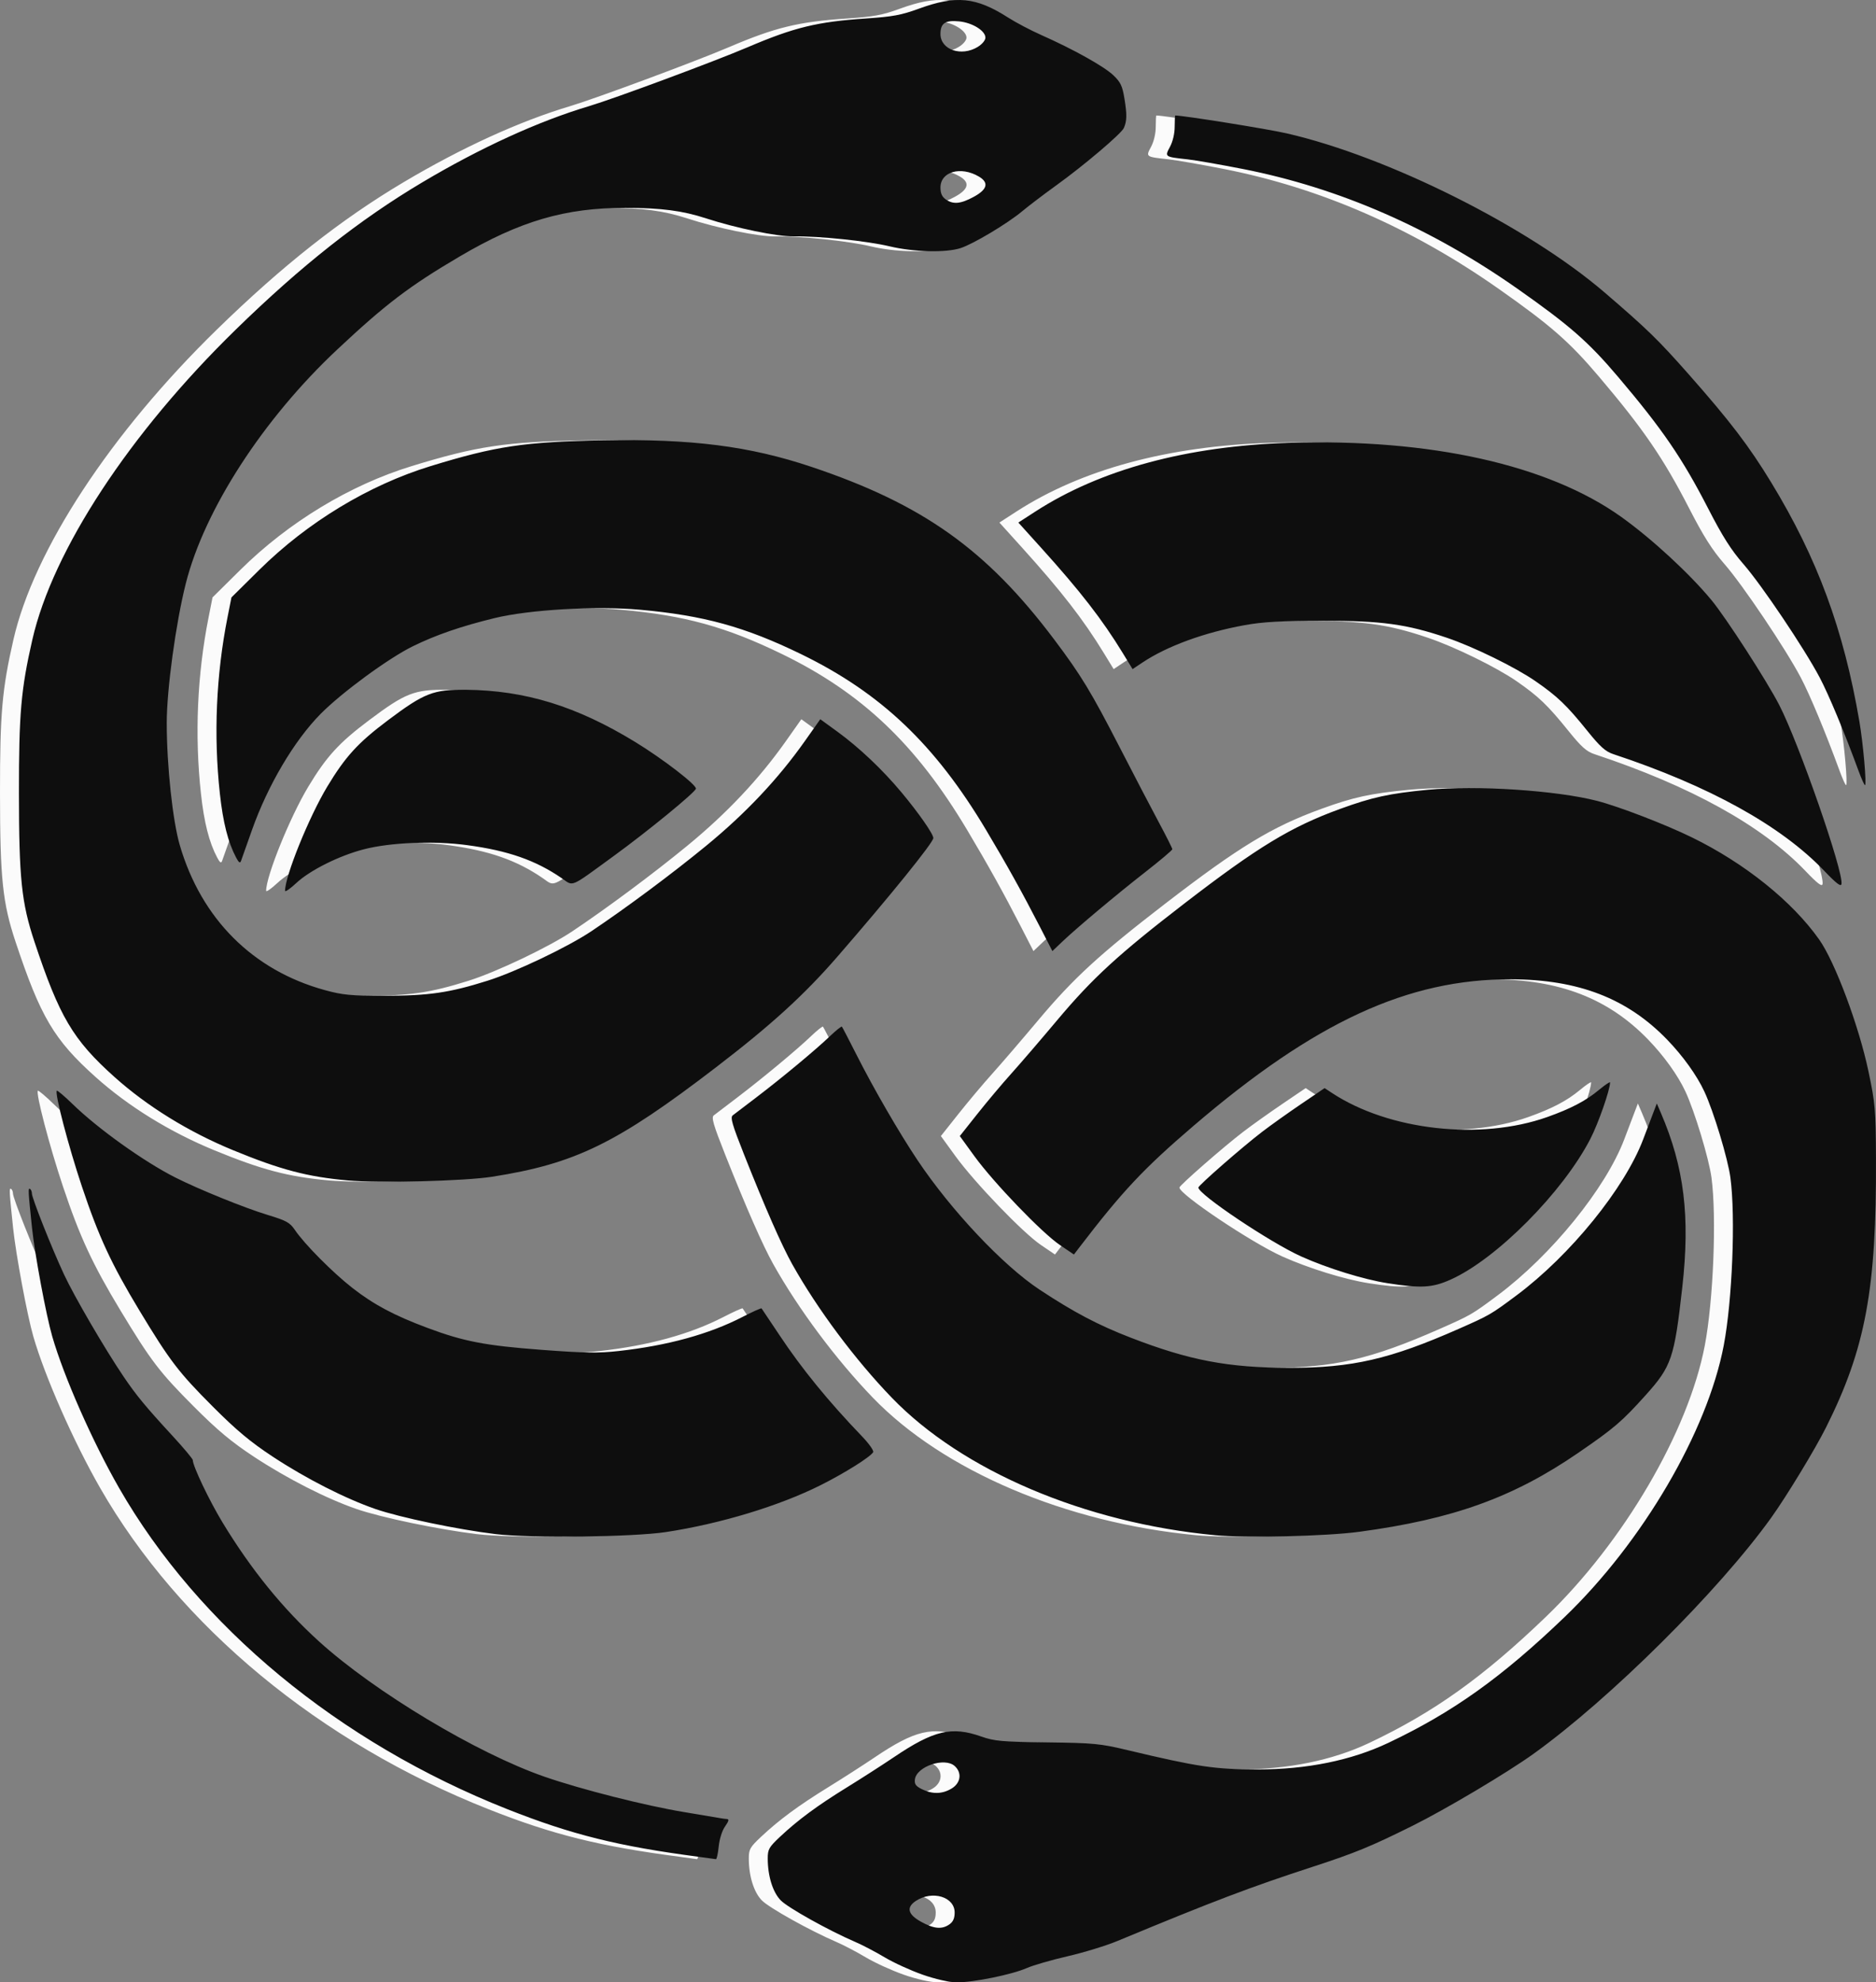 <?xml version="1.0" encoding="UTF-8" standalone="no"?>
<!-- Created with Inkscape (http://www.inkscape.org/) -->

<svg
   width="209.784mm"
   height="221.652mm"
   viewBox="0 0 209.784 221.652"
   version="1.1"
   id="svg1"
   xml:space="preserve"
   xmlns="http://www.w3.org/2000/svg"
   xmlns:svg="http://www.w3.org/2000/svg"><rect x="0" y="0" width="209.784" height="221.652" fill="#808080" stroke="none"/><defs
     id="defs1" /><g
     id="layer1"
     transform="translate(-1.157,-37.721)"><path
       style="fill:#fbfbfb;fill-opacity:1"
       d="m 102.2,258.512 c -1.322,-0.462 -3.227,-1.332 -4.233,-1.934 -1.006,-0.602 -2.485,-1.376 -3.285,-1.72 -2.955,-1.27 -7.535,-3.825 -8.338,-4.651 -0.893,-0.919 -1.452,-2.722 -1.452,-4.686 0,-1.024 0.133,-1.257 1.389,-2.436 2.004,-1.881 4.162,-3.473 7.474,-5.515 1.601,-0.987 3.961,-2.504 5.245,-3.37 4.447,-3.002 6.457,-3.478 9.767,-2.313 1.478,0.52 2.273,0.591 7.346,0.657 5.254,0.068 5.941,0.134 8.996,0.862 7.872,1.877 9.753,2.157 14.552,2.162 5.515,0.006 10.481,-1.004 14.646,-2.979 7.204,-3.415 12.698,-7.338 19.707,-14.071 8.701,-8.359 15.94,-20.713 17.782,-30.349 0.958,-5.01 1.333,-14.38 0.75,-18.758 -0.285,-2.141 -1.882,-7.424 -2.916,-9.643 -0.847,-1.819 -2.403,-3.985 -4.18,-5.82 -4.451,-4.597 -9.91,-6.705 -17.424,-6.73 -11.544,-0.038 -21.931,4.753 -35.51,16.379 -5.598,4.793 -7.957,7.305 -12.794,13.623 l -0.592,0.774 -1.59,-1.079 c -2.008,-1.363 -7.4,-6.971 -9.54,-9.921 l -1.63,-2.246 1.972,-2.485 c 1.084,-1.367 2.776,-3.378 3.759,-4.469 0.983,-1.091 3.301,-3.788 5.152,-5.993 3.964,-4.723 6.856,-7.377 14.205,-13.038 8.23,-6.339 11.927,-8.586 17.416,-10.585 3.625,-1.32 5.507,-1.731 9.836,-2.149 5.396,-0.521 14.357,0.066 18.918,1.24 2.443,0.629 7.644,2.631 10.624,4.09 5.906,2.892 11.202,7.144 14.218,11.415 1.769,2.505 4.44,9.652 5.515,14.756 0.752,3.57 0.81,4.24 0.835,9.657 0.07,14.671 -1.163,21.316 -5.595,30.163 -1.22,2.434 -4.407,7.682 -6.107,10.054 -5.872,8.194 -18.055,20.294 -26.626,26.443 -2.944,2.112 -9.785,6.178 -13.503,8.026 -4.651,2.311 -6.41,3.034 -11.113,4.567 -7.06,2.301 -11.154,3.857 -21.88,8.311 -1.265,0.526 -3.776,1.295 -5.579,1.709 -1.803,0.415 -3.852,1.008 -4.554,1.318 -1.65,0.73 -6.038,1.622 -7.849,1.595 -0.859,-0.013 -2.357,-0.35 -3.817,-0.86 z m 3.006,-5.617 c 0.415,-0.291 0.588,-0.681 0.588,-1.327 0,-1.755 -2.494,-2.506 -4.329,-1.304 -1.104,0.723 -0.915,1.51 0.559,2.33 1.442,0.802 2.344,0.888 3.182,0.301 z m 0.257,-15.196 c 1.018,-0.621 1.17,-1.757 0.337,-2.511 -1.123,-1.017 -4.276,0.047 -4.452,1.502 -0.063,0.523 0.103,0.752 0.794,1.092 1.172,0.578 2.282,0.55 3.321,-0.084 z m -28.244,7.644 C 68.22,244.168 62.979,242.866 55.788,240.02 36.917,232.553 21.246,219.591 12.355,204.095 9.389,198.925 6.188,191.67 4.884,187.162 4.197,184.788 2.929,177.978 2.617,174.991 2.186,170.859 2.169,170.518 2.397,170.659 c 0.115,0.071 0.209,0.299 0.209,0.506 0,0.514 2.198,6.058 3.583,9.038 1.149,2.472 4.564,8.329 6.68,11.456 1.405,2.077 2.457,3.35 5.448,6.596 1.254,1.361 2.28,2.585 2.28,2.72 0,0.666 1.838,4.523 3.319,6.966 3.192,5.264 6.731,9.628 10.801,13.318 6.232,5.651 17.672,12.512 25.217,15.124 4.13,1.43 11.273,3.238 15.626,3.957 1.926,0.318 3.712,0.618 3.969,0.667 0.257,0.049 0.623,0.098 0.815,0.109 0.245,0.014 0.18,0.257 -0.218,0.816 -0.334,0.47 -0.628,1.391 -0.716,2.249 -0.083,0.799 -0.223,1.439 -0.311,1.421 -0.089,-0.018 -0.935,-0.134 -1.881,-0.257 z M 54.465,209.257 c -4.297,-0.524 -10.707,-1.862 -13.43,-2.803 -3.384,-1.17 -7.777,-3.408 -11.487,-5.852 -2.512,-1.655 -4.056,-2.944 -6.72,-5.612 -3.816,-3.821 -4.793,-5.1 -8.2,-10.739 -3.129,-5.178 -4.552,-8.248 -6.438,-13.891 -1.497,-4.478 -3.054,-10.423 -2.798,-10.68 0.064,-0.064 0.862,0.611 1.774,1.499 2.826,2.753 7.986,6.44 11.478,8.203 2.627,1.326 7.762,3.408 10.317,4.182 2.098,0.636 2.492,0.851 3.043,1.667 1.076,1.593 4.234,4.778 6.454,6.508 2.393,1.865 4.652,3.067 8.398,4.466 4.054,1.514 6.451,1.974 12.769,2.449 4.778,0.359 6.319,0.383 8.599,0.13 5.453,-0.603 10.115,-1.885 13.834,-3.804 1.133,-0.585 2.098,-1.018 2.144,-0.962 0.046,0.055 0.954,1.41 2.016,3.011 2.479,3.734 5.46,7.389 9.206,11.285 0.798,0.83 1.357,1.625 1.257,1.787 -0.339,0.548 -3.186,2.333 -5.867,3.678 -4.632,2.324 -11.216,4.321 -17.299,5.247 -3.675,0.559 -15.209,0.699 -19.05,0.23 z m 80.433,0.121 c -14.558,-1.38 -28.253,-7.208 -36.138,-15.379 -4.1,-4.249 -8.306,-9.886 -11.122,-14.907 -1.18,-2.105 -3.036,-6.329 -5.399,-12.292 -1.326,-3.345 -1.555,-4.14 -1.26,-4.366 0.199,-0.152 1.369,-1.043 2.6,-1.98 2.887,-2.198 6.662,-5.334 8.252,-6.856 0.688,-0.658 1.298,-1.145 1.355,-1.081 0.057,0.064 0.797,1.486 1.643,3.159 1.928,3.812 4.741,8.672 6.816,11.774 3.752,5.611 9.558,11.771 13.632,14.463 3.841,2.538 6.555,3.968 10.228,5.388 6.549,2.532 10.893,3.356 17.727,3.362 7.024,0.006 11.229,-0.961 18.917,-4.35 3.468,-1.529 3.61,-1.611 6.483,-3.754 6.009,-4.483 12.086,-11.971 14.159,-17.448 0.449,-1.187 0.976,-2.573 1.17,-3.081 l 0.353,-0.924 0.454,1.056 c 2.61,6.07 3.285,11.567 2.394,19.497 -0.891,7.93 -1.196,8.83 -4.084,12.047 -2.655,2.957 -3.533,3.708 -7.566,6.476 -7.261,4.982 -13.985,7.403 -24.474,8.816 -3.689,0.497 -12.688,0.71 -16.14,0.383 z m 19.315,-28.175 c -2.668,-0.416 -6.718,-1.669 -9.657,-2.988 -3.441,-1.544 -11.509,-6.946 -11.509,-7.707 0,-0.241 4.937,-4.556 7.143,-6.242 0.945,-0.723 2.901,-2.116 4.346,-3.097 l 2.627,-1.782 0.813,0.536 c 6.37,4.201 16.627,5.349 24.097,2.695 2.633,-0.936 4.309,-1.814 5.755,-3.017 0.691,-0.575 1.257,-0.957 1.257,-0.849 0,0.829 -1.311,4.584 -2.206,6.316 -3.081,5.966 -10.489,13.427 -15.612,15.725 -2.053,0.921 -3.31,0.994 -7.053,0.41 z M 37.926,169.711 c -4.54,-0.411 -7.508,-1.194 -12.83,-3.384 -4.964,-2.043 -9.588,-4.898 -13.257,-8.186 C 7.198,153.981 5.688,151.429 2.889,143.009 1.448,138.674 1.164,135.953 1.157,126.44 1.151,117.502 1.386,114.808 2.658,109.242 4.942,99.246 13.519,86.173 25.402,74.577 32.719,67.437 39.27,62.267 46.278,58.102 c 6.511,-3.87 12.982,-6.826 18.638,-8.514 2.829,-0.845 13.995,-4.99 17.727,-6.582 5.23,-2.231 7.783,-2.851 13.238,-3.217 2.977,-0.2 3.948,-0.379 5.879,-1.085 4.199,-1.536 6.423,-1.316 10.024,0.99 0.853,0.546 2.526,1.426 3.718,1.955 3.573,1.585 7.014,3.507 8.041,4.491 0.817,0.783 1.009,1.193 1.244,2.646 0.286,1.775 0.272,2.444 -0.068,3.242 -0.266,0.625 -4.449,4.177 -7.549,6.41 -1.382,0.996 -3.109,2.308 -3.836,2.916 -1.643,1.371 -5.465,3.655 -6.878,4.11 -1.663,0.535 -5.234,0.445 -7.939,-0.199 -2.525,-0.601 -7.854,-1.154 -10.716,-1.111 -1.834,0.028 -6.43,-0.917 -9.79,-2.012 -2.65,-0.864 -5.016,-1.173 -9.016,-1.18 -6.745,-0.011 -11.83,1.48 -18.559,5.441 -5.615,3.306 -8.261,5.317 -13.677,10.393 -8.295,7.776 -14.857,17.911 -16.941,26.162 -1.119,4.431 -2.134,11.866 -2.132,15.619 0.002,4.762 0.662,10.933 1.462,13.66 2.414,8.233 8.162,13.978 16.197,16.188 2.01,0.553 2.884,0.636 6.68,0.636 4.989,-4.1e-4 7.256,-0.331 11.551,-1.685 3.141,-0.99 8.976,-3.774 11.601,-5.534 3.93,-2.635 9.006,-6.412 12.805,-9.528 4.445,-3.646 8.072,-7.493 11.071,-11.743 l 1.715,-2.429 1.887,1.371 c 2.443,1.775 5.071,4.262 7.199,6.813 1.926,2.309 3.556,4.649 3.556,5.103 0,0.5 -4.818,6.456 -10.731,13.267 -3.715,4.279 -7.38,7.619 -13.576,12.371 -11.091,8.507 -15.732,10.775 -25.038,12.233 -3.089,0.484 -12.647,0.727 -16.142,0.411 z M 107.941,59.723 c 1.518,-0.826 1.707,-1.583 0.565,-2.258 -2.03,-1.199 -4.299,-0.553 -4.299,1.223 0,0.646 0.173,1.036 0.588,1.327 0.841,0.589 1.67,0.512 3.146,-0.292 z m 0.433,-16.756 c 0.496,-0.302 0.86,-0.742 0.86,-1.039 0,-0.769 -1.468,-1.676 -2.943,-1.817 -1.558,-0.15 -2.084,0.207 -2.084,1.412 0,1.758 2.329,2.565 4.167,1.445 z m 6.947,98.372 c -1.937,-3.77 -3.684,-6.912 -6.012,-10.814 -5.699,-9.553 -11.766,-15.321 -20.681,-19.66 -6.275,-3.054 -10.9,-4.329 -18.011,-4.966 -4.952,-0.443 -12.398,-0.015 -16.286,0.937 -3.756,0.919 -6.532,1.876 -9.123,3.145 -2.716,1.33 -7.964,5.18 -10.322,7.571 -2.966,3.009 -5.909,7.994 -7.681,13.011 -0.587,1.661 -1.132,3.199 -1.211,3.418 -0.107,0.293 -0.25,0.197 -0.546,-0.363 -0.909,-1.719 -1.469,-3.925 -1.823,-7.178 -0.709,-6.521 -0.416,-13.266 0.857,-19.692 l 0.441,-2.229 3.118,-3.084 c 5.383,-5.323 12.236,-9.473 19.148,-11.595 7.304,-2.242 10.517,-2.721 19.315,-2.883 9.87,-0.182 16.357,0.645 23.283,2.968 12.442,4.173 19.576,9.247 27.138,19.3 3.009,4 4.12,5.83 7.324,12.055 1.61,3.129 3.594,6.93 4.408,8.447 0.814,1.517 1.48,2.844 1.48,2.95 0,0.105 -1.339,1.238 -2.977,2.516 -3.294,2.573 -7.681,6.251 -9.353,7.841 l -1.084,1.031 z m -84.404,-4.014 c 0,-1.651 2.674,-8.253 4.714,-11.64 2.033,-3.375 3.438,-4.912 6.795,-7.431 4.065,-3.051 5.072,-3.444 8.731,-3.406 6.635,0.069 12.359,1.835 18.912,5.836 3.088,1.885 6.9,4.82 6.791,5.228 -0.119,0.442 -5.375,4.745 -9.166,7.505 -5.042,3.67 -4.479,3.43 -5.848,2.492 -2.921,-2.002 -5.982,-3.072 -10.556,-3.687 -3.746,-0.504 -8.585,-0.309 -11.574,0.466 -2.764,0.717 -6.011,2.339 -7.542,3.768 -0.691,0.645 -1.257,1.037 -1.257,0.87 z m 172.12,-2.231 c -4.832,-5.057 -12.855,-9.495 -23.595,-13.053 -0.871,-0.288 -1.467,-0.823 -2.894,-2.595 -2.311,-2.869 -3.346,-3.861 -5.803,-5.56 -2.251,-1.556 -6.927,-3.846 -9.918,-4.857 -4.524,-1.529 -7.283,-1.905 -13.891,-1.894 -4.698,0.008 -6.689,0.12 -8.731,0.491 -4.5,0.817 -8.664,2.342 -11.416,4.179 l -1.098,0.733 -1.088,-1.78 c -2.309,-3.777 -4.761,-6.938 -9.156,-11.805 l -2.531,-2.803 1.895,-1.226 c 7.288,-4.715 16.982,-7.337 28.422,-7.689 15.758,-0.484 28.934,2.454 37.085,8.27 3.402,2.428 7.623,6.317 10.102,9.309 1.619,1.953 6.159,8.979 7.577,11.723 2.202,4.263 7.216,18.678 6.967,20.031 -0.061,0.334 -0.574,-0.057 -1.927,-1.474 z m 3.815,-11.234 c -1.573,-4.292 -3.309,-8.459 -4.326,-10.385 -1.714,-3.246 -6.483,-10.339 -8.521,-12.674 -1.377,-1.577 -2.347,-3.105 -3.947,-6.218 -2.89,-5.621 -5.107,-8.862 -10.067,-14.714 -3.325,-3.923 -5.407,-5.748 -11.227,-9.839 -9.691,-6.812 -19.946,-11.288 -30.73,-13.412 -2.525,-0.497 -5.306,-0.982 -6.179,-1.078 -2.602,-0.284 -2.586,-0.273 -1.977,-1.41 0.31,-0.578 0.521,-1.485 0.521,-2.234 0,-0.693 0.03,-1.261 0.066,-1.261 0.936,0.003 10.251,1.494 12.419,1.989 11.316,2.581 26.992,10.42 35.584,17.794 4.775,4.099 6.002,5.292 9.441,9.188 4.607,5.219 6.736,8.012 9.215,12.089 5.151,8.469 8.081,16.41 9.84,26.673 0.428,2.498 0.836,7.144 0.627,7.144 -0.074,0 -0.407,-0.744 -0.74,-1.654 z"
       id="path1" /></g><g
     id="g2"
     transform="translate(0.96,-36.663)"><path
       style="fill:#0e0e0e;fill-opacity:1"
       d="m 102.2,257.454 c -1.322,-0.462 -3.227,-1.332 -4.233,-1.934 -1.006,-0.602 -2.485,-1.376 -3.285,-1.72 -2.955,-1.27 -7.535,-3.825 -8.338,-4.651 -0.893,-0.919 -1.452,-2.722 -1.452,-4.686 0,-1.024 0.133,-1.257 1.389,-2.436 2.004,-1.881 4.162,-3.473 7.474,-5.515 1.601,-0.987 3.961,-2.504 5.245,-3.37 4.447,-3.002 6.457,-3.478 9.767,-2.313 1.478,0.52 2.273,0.591 7.346,0.657 5.254,0.068 5.941,0.134 8.996,0.862 7.872,1.877 9.753,2.157 14.552,2.162 5.515,0.006 10.481,-1.004 14.646,-2.979 7.204,-3.415 12.698,-7.338 19.707,-14.071 8.701,-8.359 15.94,-20.713 17.782,-30.349 0.958,-5.01 1.333,-14.38 0.75,-18.758 -0.285,-2.141 -1.882,-7.424 -2.916,-9.643 -0.847,-1.819 -2.403,-3.985 -4.18,-5.82 -4.451,-4.597 -9.91,-6.705 -17.424,-6.73 -11.544,-0.038 -21.931,4.753 -35.51,16.379 -5.598,4.793 -7.957,7.305 -12.794,13.623 l -0.592,0.774 -1.59,-1.079 c -2.008,-1.363 -7.4,-6.971 -9.54,-9.921 l -1.63,-2.246 1.972,-2.485 c 1.084,-1.367 2.776,-3.378 3.759,-4.469 0.983,-1.091 3.301,-3.788 5.152,-5.993 3.964,-4.723 6.856,-7.377 14.205,-13.038 8.23,-6.339 11.927,-8.586 17.416,-10.585 3.625,-1.32 5.507,-1.731 9.836,-2.149 5.396,-0.521 14.357,0.066 18.918,1.24 2.443,0.629 7.644,2.631 10.624,4.09 5.906,2.892 11.202,7.144 14.218,11.415 1.769,2.505 4.44,9.652 5.515,14.756 0.752,3.57 0.81,4.24 0.835,9.657 0.07,14.671 -1.163,21.316 -5.595,30.163 -1.22,2.434 -4.407,7.682 -6.107,10.054 -5.872,8.194 -18.055,20.294 -26.626,26.443 -2.944,2.112 -9.785,6.178 -13.503,8.026 -4.651,2.311 -6.41,3.034 -11.113,4.567 -7.06,2.301 -11.154,3.857 -21.88,8.311 -1.265,0.526 -3.776,1.295 -5.579,1.709 -1.803,0.415 -3.852,1.008 -4.554,1.318 -1.65,0.73 -6.038,1.622 -7.849,1.595 -0.859,-0.013 -2.357,-0.35 -3.817,-0.86 z m 3.006,-5.617 c 0.415,-0.291 0.588,-0.681 0.588,-1.327 0,-1.755 -2.494,-2.506 -4.329,-1.304 -1.104,0.723 -0.915,1.51 0.559,2.33 1.442,0.802 2.344,0.888 3.182,0.301 z m 0.257,-15.196 c 1.018,-0.621 1.17,-1.757 0.337,-2.511 -1.123,-1.017 -4.276,0.047 -4.452,1.502 -0.063,0.523 0.103,0.752 0.794,1.092 1.172,0.578 2.282,0.55 3.321,-0.084 z m -28.244,7.644 C 68.22,243.11 62.979,241.808 55.788,238.962 36.917,231.495 21.246,218.533 12.355,203.037 9.389,197.867 6.188,190.612 4.884,186.103 4.197,183.73 2.929,176.919 2.617,173.933 c -0.431,-4.132 -0.449,-4.473 -0.22,-4.331 0.115,0.071 0.209,0.299 0.209,0.506 0,0.514 2.198,6.058 3.583,9.038 1.149,2.472 4.564,8.329 6.68,11.456 1.405,2.077 2.457,3.35 5.448,6.596 1.254,1.361 2.28,2.585 2.28,2.72 0,0.666 1.838,4.523 3.319,6.966 3.192,5.264 6.731,9.628 10.801,13.318 6.232,5.651 17.672,12.512 25.217,15.124 4.13,1.43 11.273,3.238 15.626,3.957 1.926,0.318 3.712,0.618 3.969,0.667 0.257,0.049 0.623,0.098 0.815,0.109 0.245,0.014 0.18,0.257 -0.218,0.816 -0.334,0.47 -0.628,1.391 -0.716,2.249 -0.083,0.799 -0.223,1.439 -0.311,1.421 -0.089,-0.018 -0.935,-0.134 -1.881,-0.257 z M 54.465,208.199 c -4.297,-0.524 -10.707,-1.862 -13.43,-2.803 -3.384,-1.17 -7.777,-3.408 -11.487,-5.852 -2.512,-1.655 -4.056,-2.944 -6.72,-5.612 -3.816,-3.821 -4.793,-5.1 -8.2,-10.739 -3.129,-5.178 -4.552,-8.248 -6.438,-13.891 -1.497,-4.478 -3.054,-10.423 -2.798,-10.68 0.064,-0.064 0.862,0.611 1.774,1.499 2.826,2.753 7.986,6.44 11.478,8.203 2.627,1.326 7.762,3.408 10.317,4.182 2.098,0.636 2.492,0.851 3.043,1.667 1.076,1.593 4.234,4.778 6.454,6.508 2.393,1.865 4.652,3.067 8.398,4.466 4.054,1.514 6.451,1.974 12.769,2.449 4.778,0.359 6.319,0.383 8.599,0.13 5.453,-0.603 10.115,-1.885 13.834,-3.804 1.133,-0.585 2.098,-1.018 2.144,-0.962 0.046,0.055 0.954,1.41 2.016,3.011 2.479,3.734 5.46,7.389 9.206,11.285 0.798,0.83 1.357,1.625 1.257,1.787 -0.339,0.548 -3.186,2.333 -5.867,3.678 -4.632,2.324 -11.216,4.321 -17.299,5.247 -3.675,0.559 -15.209,0.699 -19.05,0.23 z m 80.433,0.121 c -14.558,-1.38 -28.253,-7.208 -36.138,-15.379 -4.1,-4.249 -8.306,-9.886 -11.122,-14.907 -1.18,-2.105 -3.036,-6.329 -5.399,-12.292 -1.326,-3.345 -1.555,-4.14 -1.26,-4.366 0.199,-0.152 1.369,-1.043 2.6,-1.98 2.887,-2.198 6.662,-5.334 8.252,-6.856 0.688,-0.658 1.298,-1.145 1.355,-1.081 0.057,0.064 0.797,1.486 1.643,3.159 1.928,3.812 4.741,8.672 6.816,11.774 3.752,5.611 9.558,11.771 13.632,14.463 3.841,2.538 6.555,3.968 10.228,5.388 6.549,2.532 10.893,3.356 17.727,3.362 7.024,0.006 11.229,-0.961 18.917,-4.35 3.468,-1.529 3.61,-1.611 6.483,-3.754 6.009,-4.483 12.086,-11.971 14.159,-17.448 0.449,-1.187 0.976,-2.573 1.17,-3.081 l 0.353,-0.924 0.454,1.056 c 2.61,6.07 3.285,11.567 2.394,19.497 -0.891,7.93 -1.196,8.83 -4.084,12.047 -2.655,2.957 -3.533,3.708 -7.566,6.476 -7.261,4.982 -13.985,7.403 -24.474,8.816 -3.689,0.497 -12.688,0.71 -16.14,0.383 z m 19.315,-28.175 c -2.668,-0.416 -6.718,-1.669 -9.657,-2.988 -3.441,-1.544 -11.509,-6.946 -11.509,-7.707 0,-0.241 4.937,-4.556 7.143,-6.242 0.945,-0.723 2.901,-2.116 4.346,-3.097 l 2.627,-1.782 0.813,0.536 c 6.37,4.201 16.627,5.349 24.097,2.695 2.633,-0.936 4.309,-1.814 5.755,-3.017 0.691,-0.575 1.257,-0.957 1.257,-0.849 0,0.829 -1.311,4.584 -2.206,6.316 -3.081,5.966 -10.489,13.427 -15.612,15.725 -2.053,0.921 -3.31,0.994 -7.053,0.41 z M 37.926,168.653 c -4.54,-0.411 -7.508,-1.194 -12.83,-3.384 -4.964,-2.043 -9.588,-4.898 -13.257,-8.186 C 7.198,152.923 5.688,150.37 2.889,141.951 1.448,137.615 1.164,134.894 1.157,125.382 1.151,116.444 1.386,113.749 2.658,108.184 4.942,98.187 13.519,85.115 25.402,73.519 32.719,66.378 39.27,61.208 46.278,57.043 52.788,53.173 59.26,50.217 64.916,48.529 c 2.829,-0.845 13.995,-4.99 17.727,-6.582 5.23,-2.231 7.783,-2.851 13.238,-3.217 2.977,-0.2 3.948,-0.379 5.879,-1.085 4.199,-1.536 6.423,-1.316 10.024,0.99 0.853,0.546 2.526,1.426 3.718,1.955 3.573,1.585 7.014,3.507 8.041,4.491 0.817,0.783 1.009,1.193 1.244,2.646 0.286,1.775 0.272,2.444 -0.068,3.242 -0.266,0.625 -4.449,4.177 -7.549,6.41 -1.382,0.996 -3.109,2.308 -3.836,2.916 -1.643,1.371 -5.465,3.655 -6.878,4.11 -1.663,0.535 -5.234,0.445 -7.939,-0.199 -2.525,-0.601 -7.854,-1.154 -10.716,-1.111 -1.834,0.028 -6.43,-0.917 -9.79,-2.012 -2.65,-0.864 -5.016,-1.173 -9.016,-1.18 -6.745,-0.011 -11.83,1.48 -18.559,5.441 -5.615,3.306 -8.261,5.317 -13.677,10.393 -8.295,7.776 -14.857,17.911 -16.941,26.162 -1.119,4.431 -2.134,11.866 -2.132,15.619 0.002,4.762 0.662,10.933 1.462,13.66 2.414,8.233 8.162,13.978 16.197,16.188 2.01,0.553 2.884,0.636 6.68,0.636 4.989,-4.1e-4 7.256,-0.331 11.551,-1.685 3.141,-0.99 8.976,-3.774 11.601,-5.534 3.93,-2.635 9.006,-6.412 12.805,-9.528 4.445,-3.646 8.072,-7.493 11.071,-11.743 l 1.715,-2.429 1.887,1.371 c 2.443,1.775 5.071,4.262 7.199,6.813 1.926,2.309 3.556,4.649 3.556,5.103 0,0.5 -4.818,6.456 -10.731,13.267 -3.715,4.279 -7.38,7.619 -13.576,12.371 -11.091,8.507 -15.732,10.775 -25.038,12.233 -3.089,0.484 -12.647,0.727 -16.142,0.411 z M 107.941,58.665 c 1.518,-0.826 1.707,-1.583 0.565,-2.258 -2.03,-1.199 -4.299,-0.553 -4.299,1.223 0,0.646 0.173,1.036 0.588,1.327 0.841,0.589 1.67,0.512 3.146,-0.292 z m 0.433,-16.756 c 0.496,-0.302 0.86,-0.742 0.86,-1.039 0,-0.769 -1.468,-1.676 -2.943,-1.817 -1.558,-0.15 -2.084,0.207 -2.084,1.412 0,1.758 2.329,2.565 4.167,1.445 z m 6.947,98.372 c -1.937,-3.77 -3.684,-6.912 -6.012,-10.814 -5.699,-9.553 -11.766,-15.321 -20.681,-19.66 -6.275,-3.054 -10.9,-4.329 -18.011,-4.966 -4.952,-0.443 -12.398,-0.015 -16.286,0.937 -3.756,0.919 -6.532,1.876 -9.123,3.145 -2.716,1.33 -7.964,5.18 -10.322,7.571 -2.966,3.009 -5.909,7.994 -7.681,13.011 -0.587,1.661 -1.132,3.199 -1.211,3.418 -0.107,0.293 -0.25,0.197 -0.546,-0.363 -0.909,-1.719 -1.469,-3.925 -1.823,-7.178 -0.709,-6.521 -0.416,-13.266 0.857,-19.692 l 0.441,-2.229 3.118,-3.084 c 5.383,-5.323 12.236,-9.473 19.148,-11.595 7.304,-2.242 10.517,-2.721 19.315,-2.883 9.87,-0.182 16.357,0.645 23.283,2.968 12.442,4.173 19.576,9.247 27.138,19.3 3.009,4 4.12,5.83 7.324,12.055 1.61,3.129 3.594,6.93 4.408,8.447 0.814,1.517 1.48,2.844 1.48,2.95 0,0.105 -1.339,1.238 -2.977,2.516 -3.294,2.573 -7.681,6.251 -9.353,7.841 l -1.084,1.031 z m -84.404,-4.014 c 0,-1.651 2.674,-8.253 4.714,-11.64 2.033,-3.375 3.438,-4.912 6.795,-7.431 4.065,-3.051 5.072,-3.444 8.731,-3.406 6.635,0.069 12.359,1.835 18.912,5.836 3.088,1.885 6.9,4.82 6.791,5.228 -0.119,0.442 -5.375,4.745 -9.166,7.505 -5.042,3.67 -4.479,3.43 -5.848,2.492 -2.921,-2.002 -5.982,-3.072 -10.556,-3.687 -3.746,-0.504 -8.585,-0.309 -11.574,0.466 -2.764,0.717 -6.011,2.339 -7.542,3.768 -0.691,0.645 -1.257,1.037 -1.257,0.87 z m 172.12,-2.231 c -4.832,-5.057 -12.855,-9.495 -23.595,-13.053 -0.871,-0.288 -1.467,-0.823 -2.894,-2.595 -2.311,-2.869 -3.346,-3.861 -5.803,-5.56 -2.251,-1.556 -6.927,-3.846 -9.918,-4.857 -4.524,-1.529 -7.283,-1.905 -13.891,-1.894 -4.698,0.008 -6.689,0.12 -8.731,0.491 -4.5,0.817 -8.664,2.342 -11.416,4.179 l -1.098,0.733 -1.088,-1.78 c -2.309,-3.777 -4.761,-6.938 -9.156,-11.805 l -2.531,-2.803 1.895,-1.226 c 7.288,-4.715 16.982,-7.337 28.422,-7.689 15.758,-0.484 28.934,2.454 37.085,8.27 3.402,2.428 7.623,6.317 10.102,9.309 1.619,1.953 6.159,8.979 7.577,11.723 2.202,4.263 7.216,18.678 6.967,20.031 -0.061,0.334 -0.574,-0.057 -1.927,-1.474 z m 3.815,-11.234 c -1.573,-4.292 -3.309,-8.459 -4.326,-10.385 -1.714,-3.246 -6.483,-10.339 -8.521,-12.674 -1.377,-1.577 -2.347,-3.105 -3.947,-6.218 -2.89,-5.621 -5.107,-8.862 -10.067,-14.714 -3.325,-3.923 -5.407,-5.748 -11.227,-9.839 -9.691,-6.812 -19.946,-11.288 -30.73,-13.412 -2.525,-0.497 -5.306,-0.982 -6.179,-1.078 -2.602,-0.284 -2.586,-0.273 -1.977,-1.41 0.31,-0.578 0.521,-1.485 0.521,-2.234 0,-0.693 0.03,-1.261 0.066,-1.261 0.936,0.003 10.251,1.494 12.419,1.989 11.316,2.581 26.992,10.42 35.584,17.794 4.775,4.099 6.002,5.292 9.441,9.188 4.607,5.219 6.736,8.012 9.215,12.089 5.151,8.469 8.081,16.41 9.84,26.673 0.428,2.498 0.836,7.144 0.627,7.144 -0.074,0 -0.407,-0.744 -0.74,-1.654 z"
       id="path2" /></g></svg>
